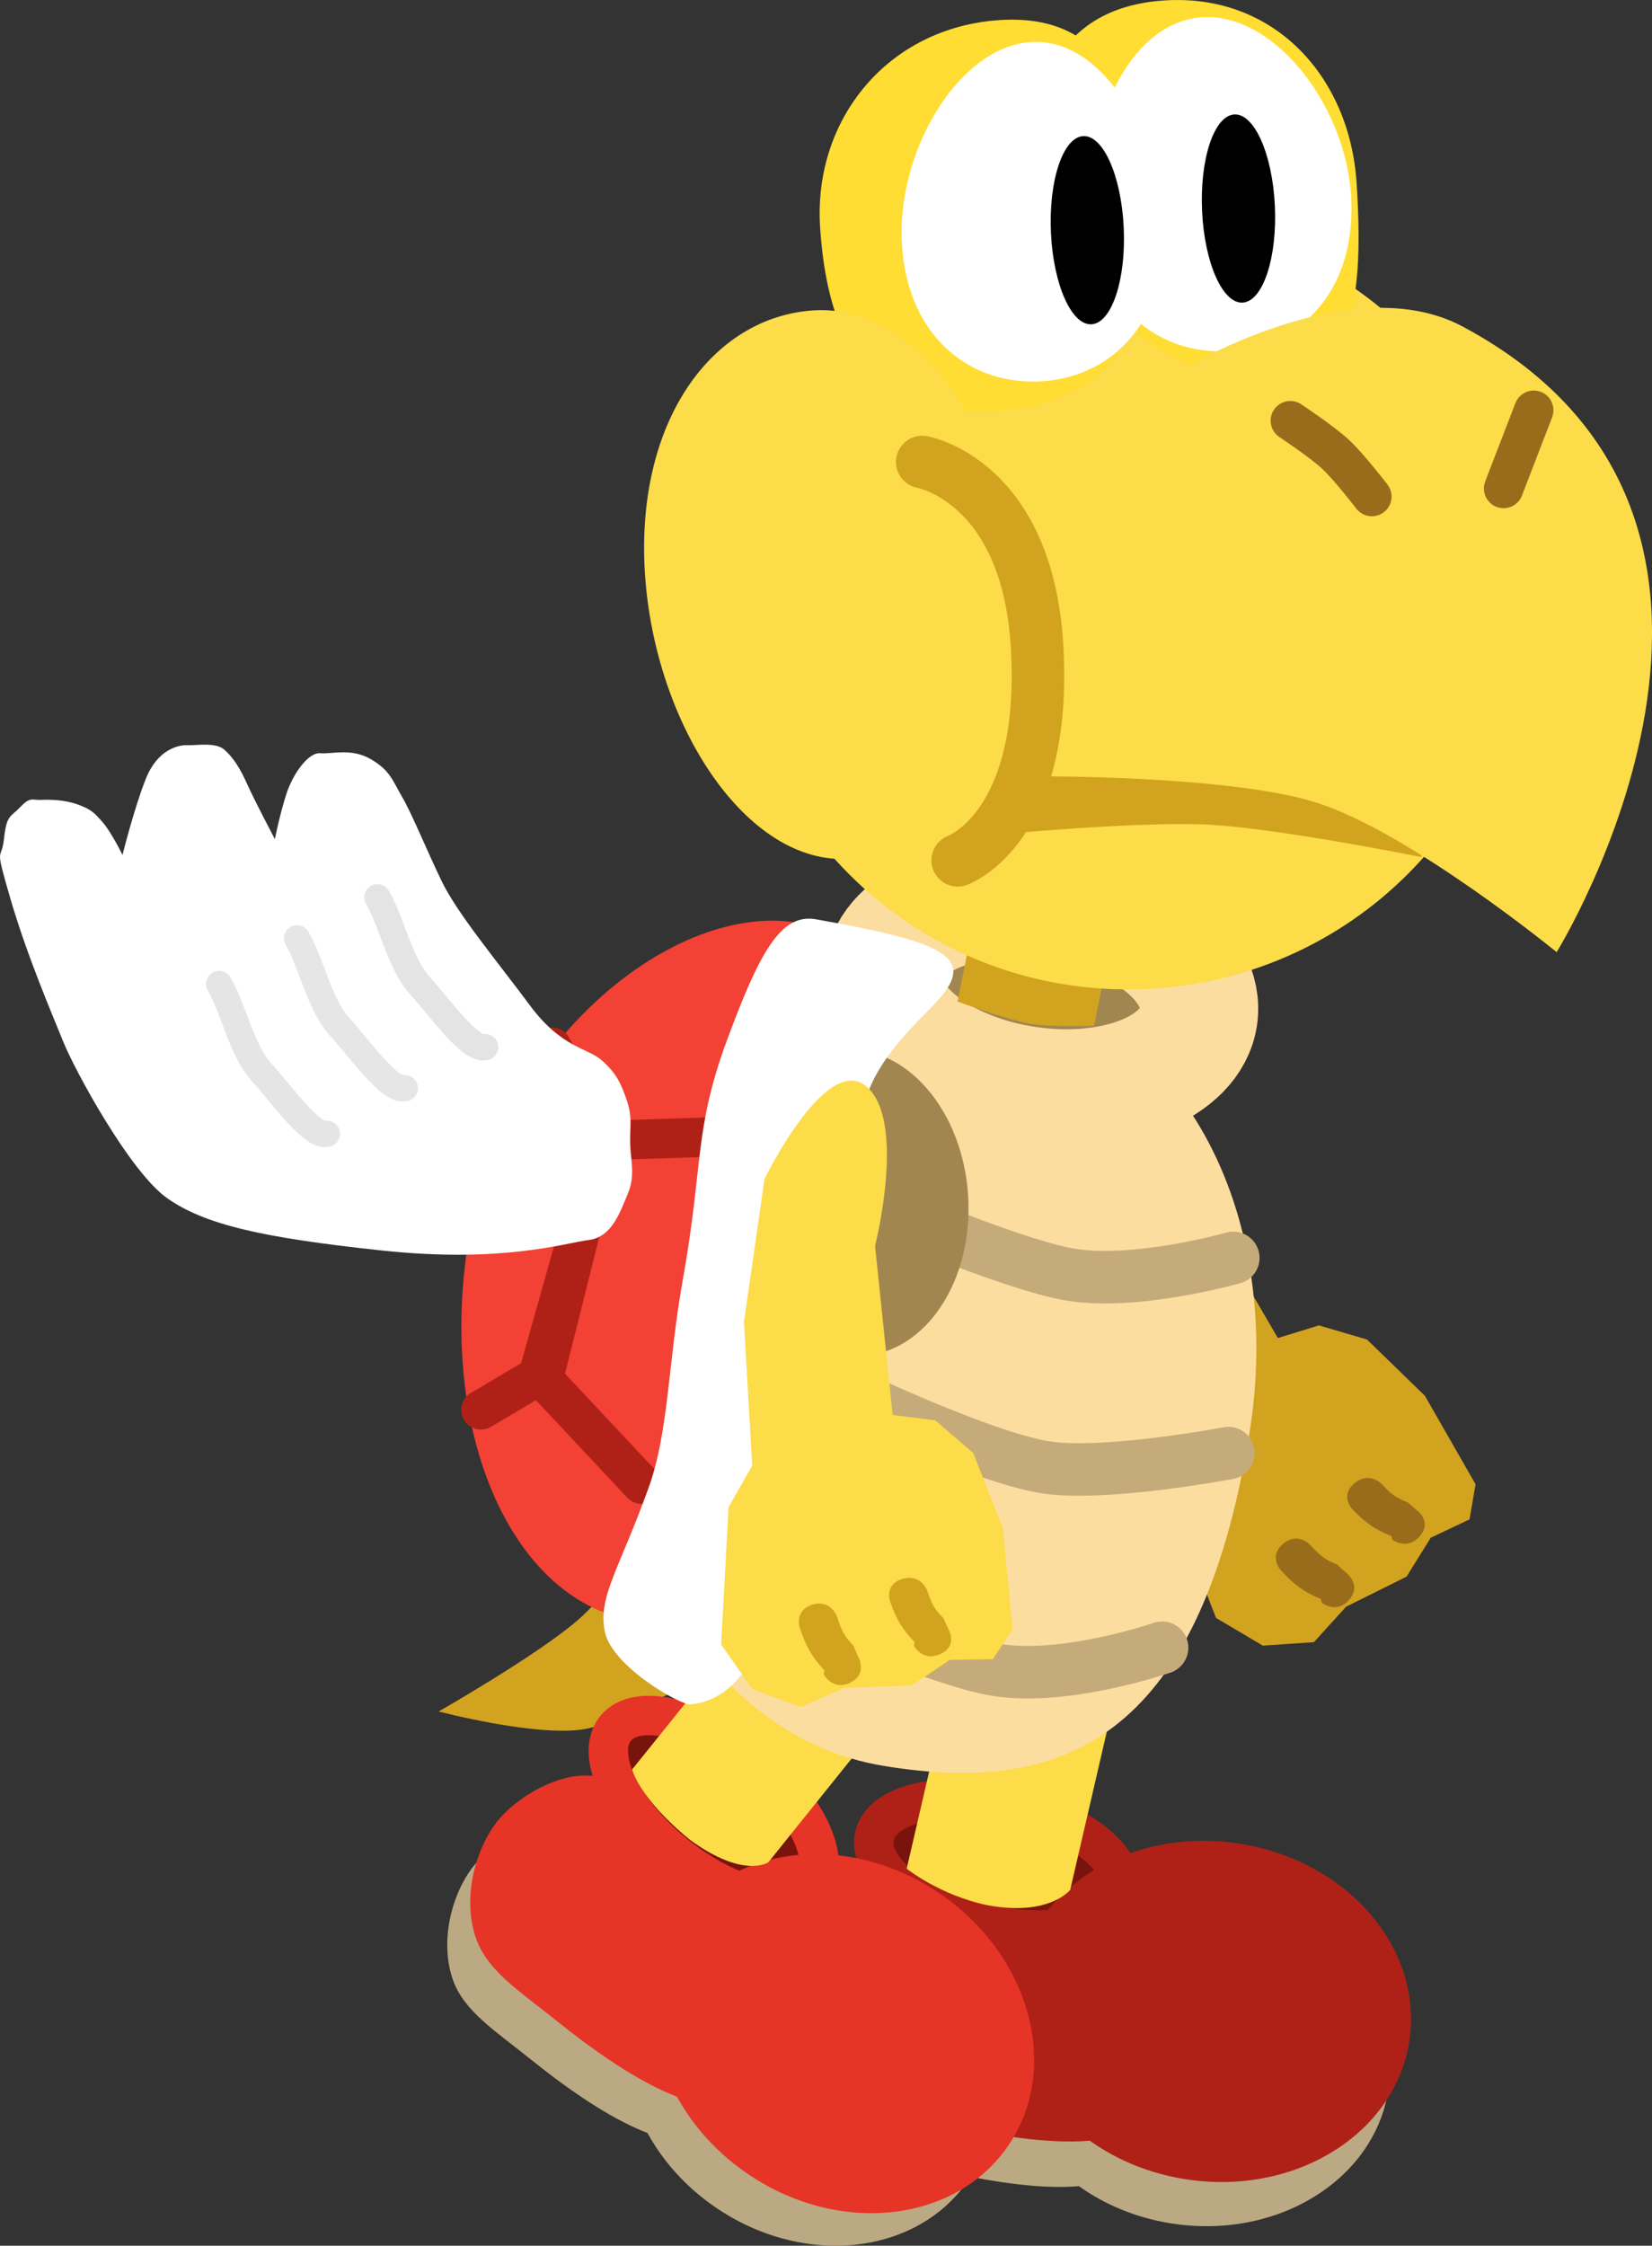 <svg version="1.1" xmlns="http://www.w3.org/2000/svg" xmlns:xlink="http://www.w3.org/1999/xlink" width="62.934" height="85.504" viewBox="0,0,62.934,85.504"><rect x="0" y="0" width="62.934" height="85.504" fill="#333333" stroke="none"/><g transform="translate(-202.136,-138.651)"><g data-paper-data="{&quot;isPaintingLayer&quot;:true}" fill-rule="nonzero" stroke-linejoin="miter" stroke-miterlimit="10" stroke-dasharray="" stroke-dashoffset="0" style="mix-blend-mode: normal"><g data-paper-data="{&quot;index&quot;:null}"><path d="M244.766,178.612c1.936,0.579 2.79,5.394 2.79,5.394l3.262,5.59l1.561,-0.482l1.832,0.537l2.205,2.141l1.933,3.37l-0.23,1.338l-1.477,0.699l-0.923,1.482l-2.303,1.144l-1.224,1.35l-1.947,0.132l-1.784,-1.055l-1.896,-4.883l0.17,-1.814l-2.538,-4.853l-1.53,-5.287c0,0 0.162,-5.381 2.097,-4.802z" data-paper-data="{&quot;origPos&quot;:null}" fill="#d2a31f" stroke="#000000" stroke-width="0" stroke-linecap="round"/><path d="M253.533,199.561c-0.479,0.558 -1.042,0.116 -1.042,0.116l-0.039,-0.145c-0.665,-0.273 -1.05,-0.582 -1.518,-1.089c0,0 -0.483,-0.523 0.076,-1.006c0.56,-0.484 1.043,0.039 1.043,0.039c0.388,0.419 0.53,0.543 1.018,0.743l0.378,0.343c0,0 0.563,0.442 0.084,1z" data-paper-data="{&quot;origPos&quot;:null}" fill="#996c1c" stroke="none" stroke-width="0.5" stroke-linecap="butt"/><path d="M256.217,197.149c-0.484,0.546 -1.039,0.125 -1.039,0.125l-0.037,-0.14c-0.658,-0.255 -1.037,-0.549 -1.497,-1.033c0,0 -0.474,-0.499 0.089,-0.974c0.563,-0.475 1.037,0.024 1.037,0.024c0.38,0.4 0.521,0.518 1.003,0.706l0.372,0.326c0,0 0.555,0.42 0.071,0.966z" data-paper-data="{&quot;origPos&quot;:null}" fill="#996c1c" stroke="none" stroke-width="0.5" stroke-linecap="butt"/></g><g data-paper-data="{&quot;index&quot;:null}" stroke-linecap="butt"><g fill="#bba983" stroke="none" stroke-width="0"><path d="M245.972,220.105c-0.546,2.361 -4.37,2.021 -8.003,1.18c-1.595,-0.369 -3.001,-0.532 -3.894,-1.385c-1.14,-1.09 -1.521,-2.976 -1.214,-4.301c0.23,-0.993 1.07,-2.314 2.066,-2.848c1.371,-0.735 3.147,-0.449 5.021,-0.015c3.234,0.749 6.571,5.008 6.025,7.369z"/><path d="M240.49,216.13c0.459,-3.43 4.088,-5.767 8.106,-5.219c4.018,0.547 6.904,3.772 6.445,7.202c-0.459,3.43 -4.088,5.767 -8.106,5.219c-4.018,-0.547 -6.904,-3.772 -6.445,-7.202z"/></g><g><path d="M246.476,218.316c-0.564,2.438 -4.513,2.087 -8.264,1.219c-1.647,-0.381 -3.099,-0.549 -4.02,-1.43c-1.178,-1.126 -1.57,-3.073 -1.254,-4.441c0.237,-1.026 1.104,-2.389 2.133,-2.941c1.416,-0.759 3.25,-0.464 5.184,-0.016c3.339,0.773 6.785,5.171 6.221,7.609z" fill="#af2117" stroke="none" stroke-width="0"/><path d="M244.818,210.72c-0.288,1.244 -2.618,1.766 -5.205,1.168c-2.587,-0.599 -4.451,-2.092 -4.163,-3.336c0.288,-1.244 2.618,-1.767 5.205,-1.168c2.587,0.599 4.451,2.092 4.163,3.336z" fill="#79140d" stroke="#af2117" stroke-width="1.5"/><path d="M240.815,214.211c0.474,-3.542 4.221,-5.955 8.37,-5.389c4.149,0.565 7.129,3.895 6.655,7.437c-0.474,3.542 -4.221,5.955 -8.37,5.389c-4.149,-0.565 -7.129,-3.895 -6.655,-7.437z" fill="#af2117" stroke="none" stroke-width="0"/></g><path d="M236.677,209.8l3.436,-14.846l6.09,1.41l-3.297,14.242c0,0 -0.803,1.026 -3.155,0.584c-1.806,-0.376 -3.075,-1.39 -3.075,-1.39z" fill="#fcdc48" stroke="none" stroke-width="0"/></g><path d="M224.374,204.49c-1.807,0.301 -5.527,-0.676 -5.527,-0.676c0,0 3.708,-2.113 5.277,-3.458c1.263,-1.083 3.421,-3.997 3.421,-3.997l1.953,5.68c0,0 -3.384,2.162 -5.124,2.452z" fill="#d2a31f" stroke="#000000" stroke-width="0" stroke-linecap="round"/><g data-paper-data="{&quot;index&quot;:null}" stroke-linecap="butt"><g fill="#bba983" stroke="none" stroke-width="0"><path d="M230.038,219.444c-1.518,1.889 -4.814,-0.078 -7.721,-2.414c-1.276,-1.026 -2.472,-1.783 -2.905,-2.939c-0.554,-1.477 -0.076,-3.342 0.775,-4.401c0.639,-0.795 1.969,-1.619 3.098,-1.667c1.554,-0.066 3.03,0.963 4.529,2.168c2.588,2.079 3.742,7.366 2.224,9.254z"/><path d="M226.828,213.481c1.904,-2.89 6.188,-3.418 9.569,-1.179c3.381,2.239 4.579,6.397 2.675,9.287c-1.904,2.89 -6.188,3.418 -9.569,1.179c-3.381,-2.239 -4.579,-6.397 -2.675,-9.287z"/></g><g><path d="M231.269,218.051c-1.567,1.95 -4.971,-0.081 -7.973,-2.493c-1.318,-1.059 -2.552,-1.841 -3,-3.035c-0.572,-1.525 -0.079,-3.45 0.8,-4.544c0.66,-0.821 2.033,-1.672 3.199,-1.722c1.605,-0.068 3.129,0.995 4.676,2.238c2.672,2.147 3.864,7.605 2.297,9.556z" fill="#e63427" stroke="none" stroke-width="0"/><path d="M233.077,210.489c-0.8,0.995 -3.126,0.453 -5.196,-1.21c-2.07,-1.663 -3.099,-3.818 -2.3,-4.813c0.8,-0.995 3.126,-0.453 5.196,1.21c2.07,1.663 3.099,3.818 2.3,4.813z" fill="#79140d" stroke="#e63427" stroke-width="1.5"/><path d="M227.955,211.894c1.966,-2.984 6.389,-3.529 9.881,-1.217c3.491,2.312 4.728,6.605 2.762,9.59c-1.966,2.984 -6.389,3.529 -9.881,1.217c-3.491,-2.312 -4.728,-6.605 -2.762,-9.59z" fill="#e63427" stroke="none" stroke-width="0"/></g><path d="M235.69,194.246l4.873,3.916l-9.157,11.395c0,0 -0.937,0.646 -2.997,-0.864c-1.947,-1.595 -2.191,-2.671 -2.191,-2.671z" fill="#fcdc48" stroke="none" stroke-width="0"/></g><g><path d="M226.138,189.14c1.35,-8.14 7.853,-13.843 14.527,-12.737c6.673,1.106 10.395,8.701 9.065,16.844c-1.933,11.838 -7.278,13.741 -13.952,12.635c-6.673,-1.106 -10.989,-8.602 -9.64,-16.743z" fill="#fcdda0" stroke="#00beff" stroke-width="0" stroke-linecap="butt"/><path d="M249.119,186.545c0,0 -3.826,1.086 -6.321,0.616c-2.816,-0.53 -9.731,-3.637 -9.731,-3.637" fill="none" stroke="#c5ab79" stroke-width="2" stroke-linecap="round"/><path d="M247.796,177.358c-0.284,1.935 -3.203,3.109 -6.519,2.622c-3.317,-0.487 -5.775,-2.45 -5.491,-4.384c0.284,-1.935 3.203,-3.109 6.519,-2.622c3.317,0.487 5.775,2.45 5.491,4.384z" fill="#a28650" stroke="#fcdda0" stroke-width="4.5" stroke-linecap="butt"/><path d="M248.934,193.976c0,0 -4.905,0.933 -7.117,0.517c-2.933,-0.552 -8.936,-3.538 -8.936,-3.538" fill="none" stroke="#c5ab79" stroke-width="2" stroke-linecap="round"/><path d="M238.614,176.782l1.054,-5.262l5.203,0.923l-1.054,5.262c0,0 -1.646,0.066 -2.457,-0.078c-0.912,-0.162 -2.746,-0.845 -2.746,-0.845z" fill="#d2a31f" stroke="none" stroke-width="0" stroke-linecap="butt"/><path d="M230.277,184.725c-0.206,-3.218 1.584,-5.952 3.997,-6.107c2.414,-0.154 4.537,2.329 4.743,5.547c0.206,3.218 -1.584,5.952 -3.997,6.107c-2.414,0.154 -4.537,-2.329 -4.743,-5.547z" fill="#a28650" stroke="none" stroke-width="NaN" stroke-linecap="butt"/><path d="M246.406,201.387c0,0 -3.806,1.319 -6.464,0.819c-2.692,-0.507 -9.908,-3.784 -9.908,-3.784" fill="none" stroke="#c5ab79" stroke-width="2" stroke-linecap="round"/><path d="M233.555,188.557c-1.312,7.331 -2.633,12.632 -7.35,11.788c-4.717,-0.844 -7.478,-7.471 -6.166,-14.801c1.312,-7.331 7.827,-12.594 12.545,-11.75c4.717,0.844 2.283,7.433 0.972,14.764z" fill="#f34135" stroke="#000000" stroke-width="0" stroke-linecap="butt"/><g fill="none" stroke="#af2117" stroke-width="1.5" stroke-linecap="round"><path d="M223.163,178.521l1.977,3.607l-2.512,8.916l-2.17,1.287" data-paper-data="{&quot;origPos&quot;:null}"/><path d="M226.578,195.16l-3.744,-3.994l2.277,-9.092l4.082,-0.13" data-paper-data="{&quot;origPos&quot;:null}"/></g><path d="M233.514,188.47c-1.235,6.905 -1.276,14.726 -5.072,15.074c-0.392,0.036 -3.012,-1.456 -3.268,-2.784c-0.256,-1.328 0.531,-2.309 1.674,-5.47c0.761,-2.106 0.745,-4.808 1.29,-7.854c0.804,-4.492 0.429,-5.754 1.688,-9.166c1.259,-3.412 2.071,-4.855 3.399,-4.617c4.717,0.844 6.18,1.391 4.638,3.088c-0.65,0.715 -2.041,1.907 -2.638,3.447c-1.378,3.559 -1.71,8.281 -1.71,8.281z" fill="#ffffff" stroke="none" stroke-width="0" stroke-linecap="butt"/></g><g><g stroke-width="0"><path d="M260.035,160.691c0.518,8.09 -5.729,15.075 -13.954,15.601c-8.224,0.526 -15.311,-5.605 -15.829,-13.695c-0.518,-8.09 5.729,-15.075 13.954,-15.601c8.224,-0.526 15.311,5.605 15.829,13.695z" fill="#fcdc48" stroke="none" stroke-linecap="butt"/><path d="M245.76,146.497c0.378,5.911 -2.298,7.582 -5.717,7.801c-3.419,0.219 -6.279,-0.977 -6.665,-7.009c-0.262,-4.09 2.581,-7.601 6.85,-7.874c4.148,-0.265 5.27,2.992 5.532,7.081z" fill="#ffdd32" stroke="#ff0000" stroke-linecap="butt"/><path d="M253.819,145.634c0.378,5.911 -0.679,7.479 -4.099,7.698c-1.711,0.11 -8.091,-3.891 -8.284,-6.905c-0.262,-4.09 0.801,-7.487 5.07,-7.76c4.148,-0.265 7.051,2.878 7.312,6.967z" fill="#ffdd32" stroke="#ff0000" stroke-linecap="butt"/><path d="M240.865,160.808c0.369,5.766 -2.507,10.291 -6.395,10.54c-3.889,0.249 -7.396,-5.101 -7.765,-10.867c-0.369,-5.766 2.54,-9.764 6.429,-10.013c3.889,-0.249 7.362,4.574 7.731,10.34z" fill="#fcdc48" stroke="#d2a31f" stroke-linecap="butt"/><path d="M246.452,147.488c0.116,3.52 -2.073,5.62 -4.825,5.689c-2.752,0.069 -5.026,-1.919 -5.141,-5.439c-0.116,-3.52 2.283,-7.421 5.035,-7.491c2.752,-0.069 4.816,3.72 4.932,7.24z" fill="#ffffff" stroke="none" stroke-linecap="butt"/><path d="M253.618,146.34c0.116,3.52 -2.073,5.62 -4.825,5.689c-2.752,0.069 -5.026,-1.919 -5.141,-5.439c-0.116,-3.52 1.646,-7.218 4.398,-7.287c2.752,-0.069 5.453,3.517 5.569,7.036z" fill="#ffffff" stroke="none" stroke-linecap="butt"/><path d="M244.944,147.299c0.096,1.978 -0.447,3.634 -1.212,3.698c-0.765,0.065 -1.463,-1.486 -1.559,-3.464c-0.096,-1.978 0.447,-3.634 1.212,-3.698c0.765,-0.065 1.463,1.486 1.559,3.464z" fill="#000000" stroke="none" stroke-linecap="butt"/><path d="M250.702,146.474c0.096,1.978 -0.447,3.634 -1.212,3.698c-0.765,0.065 -1.463,-1.486 -1.559,-3.464c-0.096,-1.978 0.447,-3.634 1.212,-3.698c0.765,-0.065 1.463,1.486 1.559,3.464z" fill="#000000" stroke="none" stroke-linecap="butt"/><path d="M240.358,169.574l2.674,-3.932l15.622,2.483l-2.394,3.155c0,0 -5.743,-1.163 -8.373,-1.244c-2.761,-0.085 -7.753,0.389 -7.753,0.389z" fill="#d2a31f" stroke="#d2a31f" stroke-linecap="round"/></g><g stroke-linecap="round"><path d="M247.132,152.741c0,0 6.457,-3.936 10.718,-1.661c13.792,7.362 3.587,23.824 3.587,23.824c0,0 -5.544,-4.536 -9.127,-5.686c-3.291,-1.056 -10.716,-1.008 -10.716,-1.008" fill="#fcdc48" stroke="#d2a31f" stroke-width="0"/><path d="M251.292,154.668c0,0 1.208,0.801 1.728,1.285c0.515,0.479 1.378,1.604 1.378,1.604" fill="none" stroke="#996c1c" stroke-width="1.5"/><path d="M260.565,154.271l-1.149,2.979" data-paper-data="{&quot;index&quot;:null}" fill="none" stroke="#996c1c" stroke-width="1.5"/><path d="M237.269,156.242c0,0 3.989,0.685 4.373,6.992c0.424,6.958 -3.023,8.173 -3.023,8.173" fill="none" stroke="#d2a31f" stroke-width="2"/></g></g><g data-paper-data="{&quot;origRot&quot;:0}" stroke-linecap="round"><path d="M224.559,185.864c-0.896,0.113 -3.268,0.889 -7.873,0.399c-4.605,-0.491 -6.744,-0.991 -8.166,-1.98c-1.422,-0.989 -3.528,-4.868 -3.966,-5.95c-0.438,-1.082 -1.381,-3.273 -2.017,-5.45c-0.636,-2.177 -0.347,-1.381 -0.248,-2.301c0.099,-0.921 0.247,-0.811 0.624,-1.207c0.378,-0.397 0.444,-0.255 0.782,-0.269c0.338,-0.014 0.886,-0.011 1.408,0.177c0.521,0.188 0.638,0.329 0.939,0.669c0.327,0.369 0.761,1.25 0.761,1.25c0,0 0.449,-1.798 0.891,-2.906c0.442,-1.108 1.238,-1.287 1.578,-1.272c0.34,0.015 1.08,-0.127 1.418,0.176c0.338,0.303 0.593,0.701 0.868,1.317c0.275,0.616 1.049,2.082 1.049,2.082c0,0 0.193,-0.964 0.442,-1.728c0.249,-0.764 0.836,-1.582 1.289,-1.541c0.453,0.04 1.169,-0.206 1.913,0.22c0.744,0.426 0.832,0.806 1.208,1.451c0.376,0.645 0.903,1.953 1.5,3.194c0.598,1.241 2.139,3.082 3.358,4.727c1.219,1.645 2.211,1.623 2.749,2.104c0.538,0.481 0.714,0.839 0.94,1.496c0.226,0.657 0.127,0.988 0.136,1.631c0.009,0.642 0.211,1.245 -0.087,1.944c-0.298,0.699 -0.599,1.653 -1.495,1.767z" data-paper-data="{&quot;origPos&quot;:null}" fill="#ffffff" stroke="#000000" stroke-width="0"/><path d="M214.589,181.82c-0.556,0.155 -1.73,-1.507 -2.493,-2.349c-0.763,-0.842 -1.043,-2.372 -1.612,-3.355" data-paper-data="{&quot;origPos&quot;:null}" fill="none" stroke="#e5e5e5" stroke-width="1"/><path d="M217.558,180.082c-0.556,0.155 -1.73,-1.507 -2.493,-2.349c-0.763,-0.842 -1.043,-2.372 -1.612,-3.355" data-paper-data="{&quot;origPos&quot;:null}" fill="none" stroke="#e6e6e6" stroke-width="1"/><path d="M220.619,178.519c-0.556,0.155 -1.73,-1.507 -2.493,-2.349c-0.763,-0.842 -1.043,-2.372 -1.612,-3.355" data-paper-data="{&quot;origPos&quot;:null}" fill="none" stroke="#e4e4e4" stroke-width="1"/></g><g><path d="M235.151,180.024c1.526,1.325 0.321,6.064 0.321,6.064l0.671,6.437l1.621,0.204l1.448,1.244l1.128,2.859l0.374,3.867l-0.76,1.125l-1.634,0.028l-1.451,0.971l-2.57,0.094l-1.671,0.726l-1.828,-0.682l-1.191,-1.696l0.282,-5.23l0.901,-1.583l-0.314,-5.467l0.783,-5.448c0,0 2.363,-4.837 3.889,-3.512z" data-paper-data="{&quot;origPos&quot;:null}" fill="#fcdc48" stroke="#000000" stroke-width="0" stroke-linecap="round"/><path d="M234.514,202.723c-0.666,0.311 -0.997,-0.324 -0.997,-0.324l0.024,-0.149c-0.493,-0.522 -0.717,-0.963 -0.935,-1.618c0,0 -0.225,-0.675 0.484,-0.886c0.709,-0.21 0.934,0.465 0.934,0.465c0.181,0.542 0.26,0.713 0.622,1.097l0.204,0.468c0,0 0.331,0.635 -0.335,0.946z" data-paper-data="{&quot;origPos&quot;:null}" fill="#d2a31f" stroke="none" stroke-width="0.5" stroke-linecap="butt"/><path d="M237.953,201.631c-0.666,0.298 -0.998,-0.314 -0.998,-0.314l0.024,-0.143c-0.494,-0.503 -0.719,-0.928 -0.938,-1.558c0,0 -0.227,-0.65 0.482,-0.851c0.709,-0.201 0.935,0.449 0.935,0.449c0.182,0.521 0.261,0.687 0.624,1.056l0.205,0.451c0,0 0.332,0.612 -0.333,0.91z" data-paper-data="{&quot;origPos&quot;:null}" fill="#d2a31f" stroke="none" stroke-width="0.5" stroke-linecap="butt"/></g></g></g></svg>